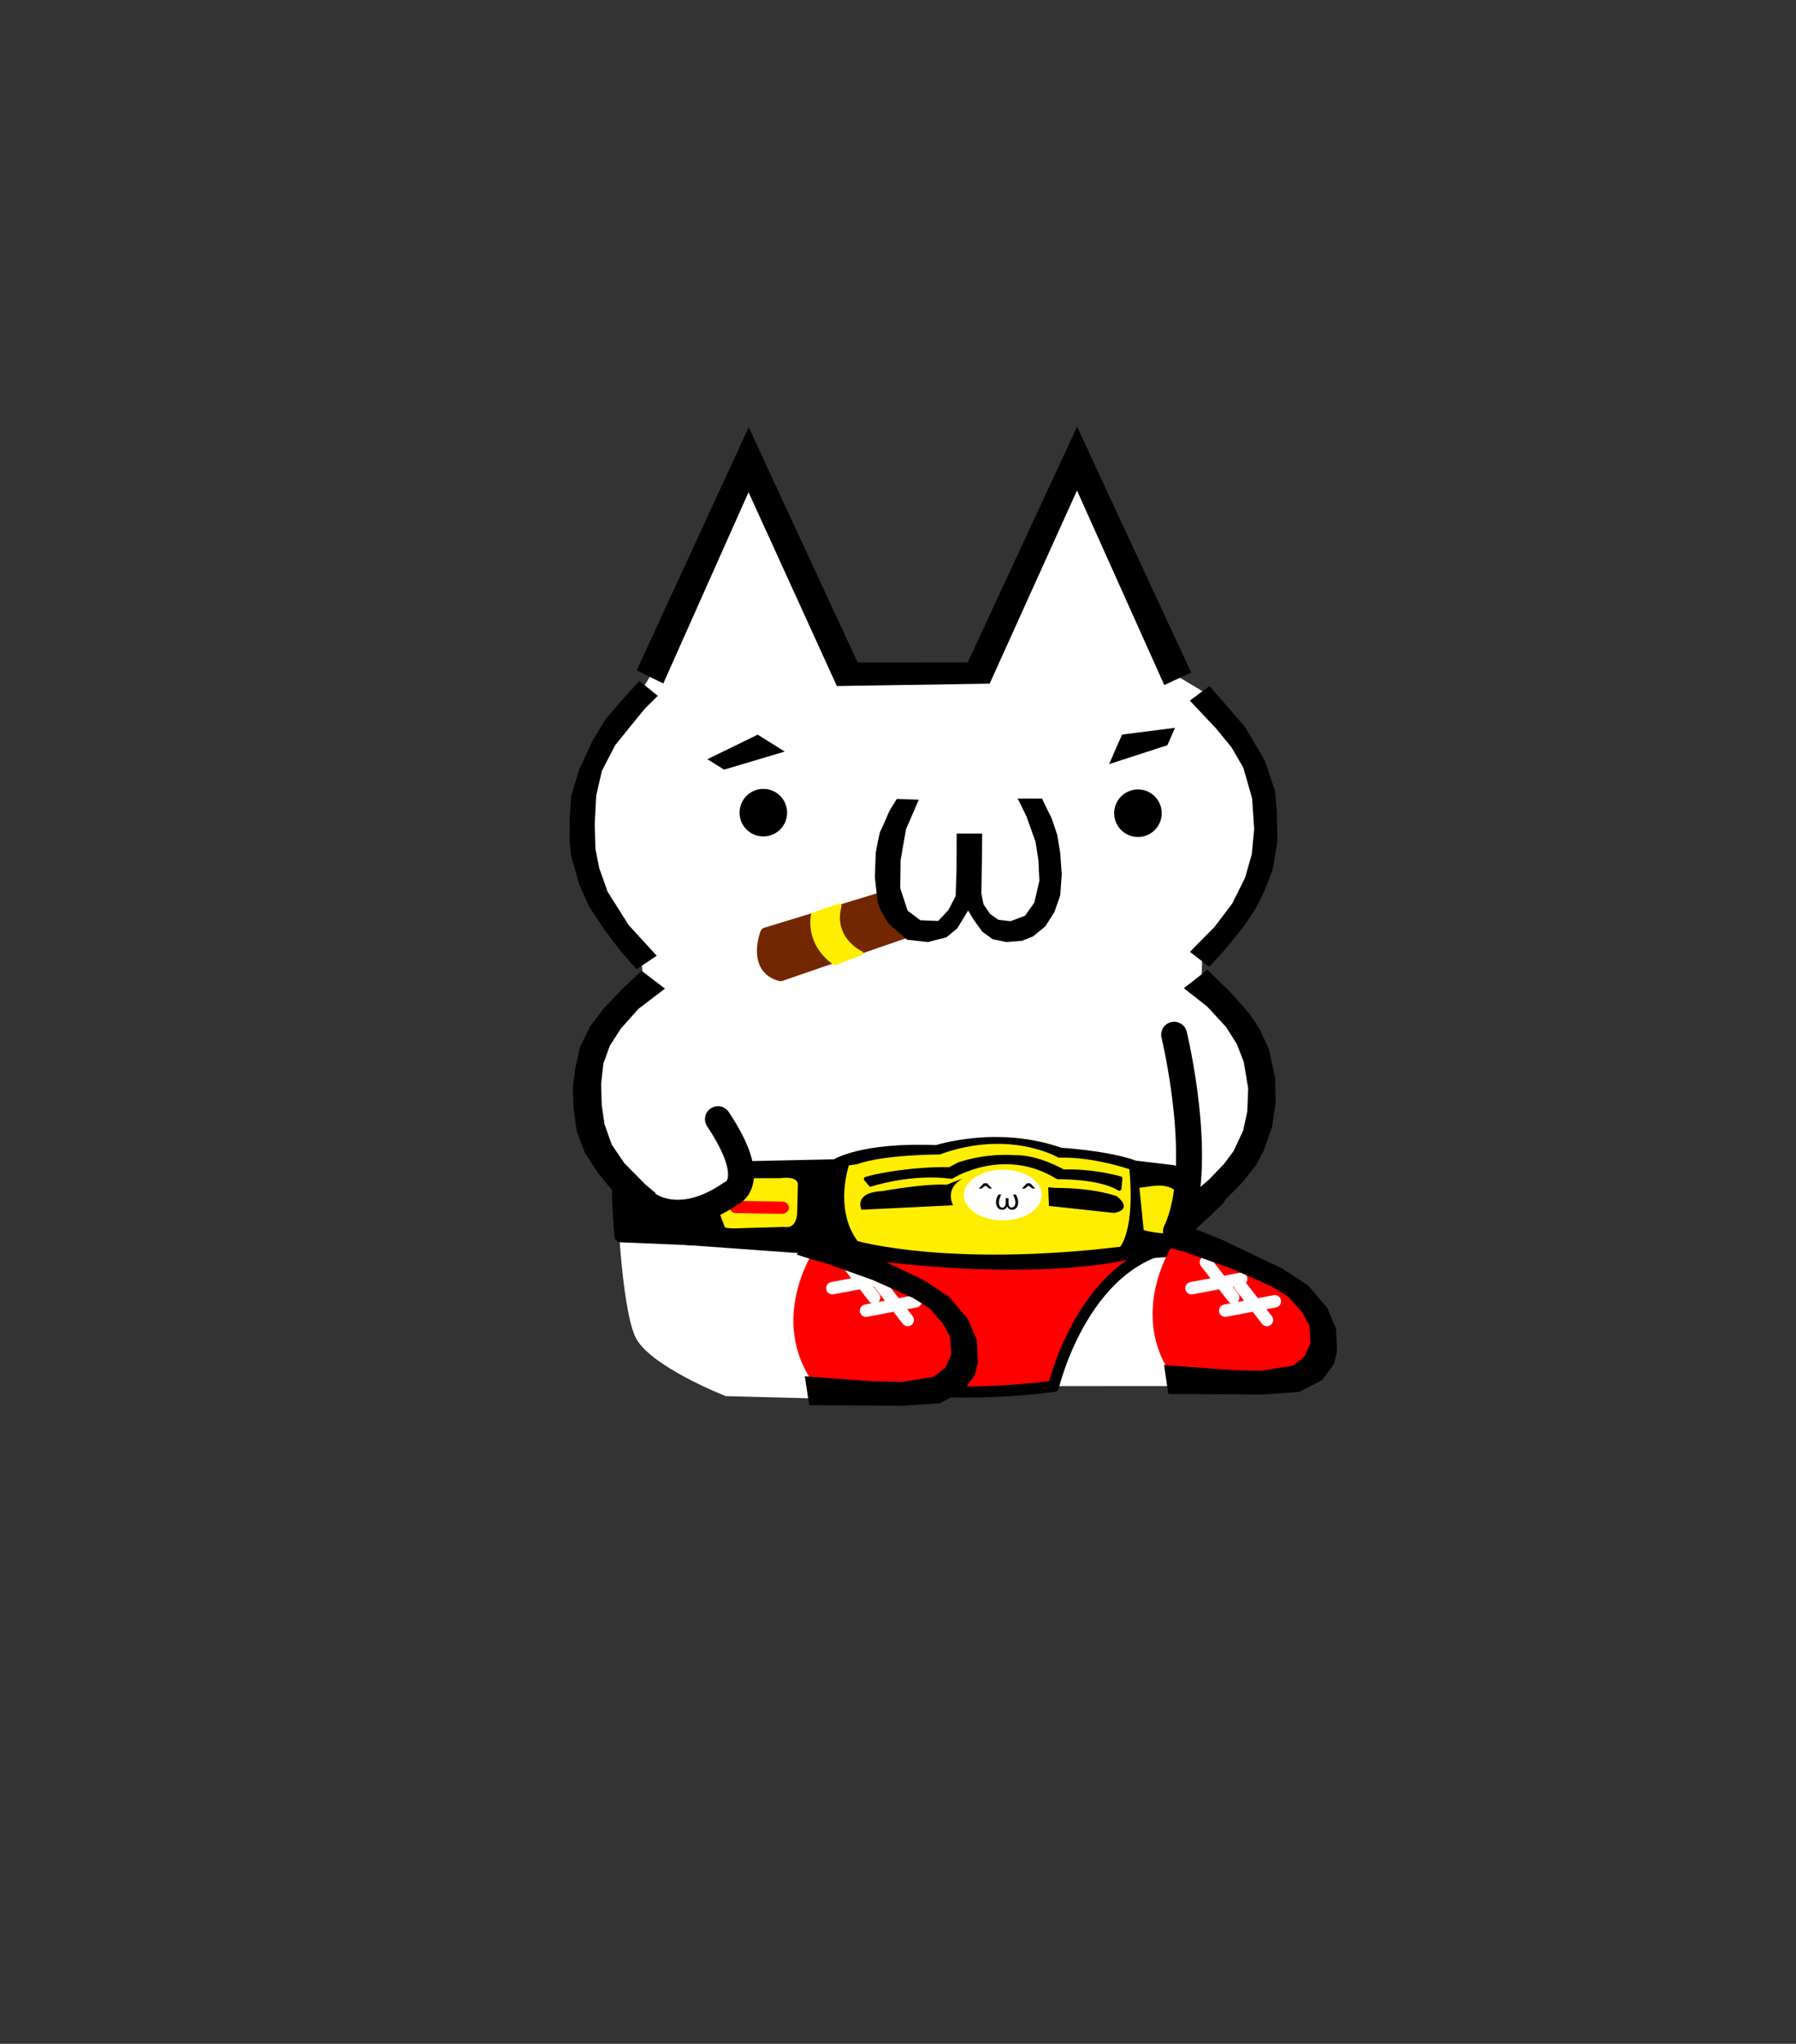<svg width="160" height="182" xmlns="http://www.w3.org/2000/svg" xml:space="preserve" style="fill-rule:evenodd;clip-rule:evenodd;stroke-linecap:round;stroke-linejoin:round;stroke-miterlimit:1.5"><rect width="100%" height="100%" fill="#333333" stroke="none"/><path d="m56.158 84.774-3.337-6.156-1.438-4.559 1.373-6.522 4.135-5.647 1.446-2.354 7.328-15.628 1.194-1.257 8.576 17.368 11.82-.174 8.065-16.617 1.081-1.019 8.528 18.031 2.754 1.648 1.536 1.842 2.766 3.659.969 3.684-.133 6.316-3.977 6.408-1.748 1.413-.052 2.237 2.262 2.309 3.044 5.208-.442 6.091-4.635 5.865-.26.665-1.367 1.082 1.967 2.98 9.042 4.386 1.193 4.433-3.149 2.598-10.534.36-18.672.013-11.545 1.13-9.291-.243s-6.944-2.712-8.086-5.335c-1.251-2.876-1.565-11.919-1.565-11.919l.707-1.41-2.585-4.703-.252-7.841 4.457-5.784-.337-2.904 50.124-.044" style="fill:#fff;fill-rule:nonzero"/><circle cx="68.003" cy="72.367" r="2.118"/><circle cx="101.377" cy="72.416" r="2.118"/><path d="m78.04 84.781-11.388-.003s-2.08 2.64.16 4l12.332-.438-1.104-3.559Z" style="fill:#732700;stroke:#732700;stroke-width:1px" transform="rotate(-17.001 61.81 78.679)"/><path d="M71.783 84.345s-1.376 2.13.066 4.653l2.195-.065s-1.802-2.032-.098-4.555l-2.163-.033Z" style="fill:#fe0;stroke:#fe0;stroke-width:.35px" transform="matrix(1.07 -.381 .401 .938 -38.181 29.669)"/><path d="m81.85 71.215-1.138 2.637-.481 2.744-.031 2.498.655 1.998 1.138.857 1.581.063s.889-.906.967-1.061c.078-.156.594-1.155.594-1.155s.078-2.2.078-2.385l.013-3.183 2.274-.001-.031 2.723-.041 2.619.19.951.59.87.738.517 1.076.125 1.295-.485.827-1.169.453-1.947s-.077-1.516-.077-1.685c0-.17-.281-1.824-.281-1.824s-.732-2.06-.793-2.212a82.744 82.744 0 0 0-.785-1.598l2.171.003s.658 1.389.765 1.557c.106.168.59 1.684.59 1.684l.264 1.589.139 1.95-.138 1.834-.514 1.481-.81 1.275-1.092.897-.99.399-1.389.108-1.214-.25-.934-.672-.795-1.107-.466-.779-.966 1.588-.966.796-1.636.422-1.871-.201-1.621-1.421s-.907-1.293-1-1.98a107.92 107.92 0 0 1-.249-2.202l.078-2.118s.315-1.797.406-1.934c.091-.137.802-1.8.802-1.8l.669-1.089 1.956.073Zm21.871-10.212 2.397-1.112L95.952 38l-9.745 20.991-9.802.005L66.7 38.043l-9.979 21.65 2.369 1.171 7.595-17.034 7.868 17.261 13.612-.213 7.78-17.199 7.776 17.324Zm4.032.09 3.161 3.641 1.79 3.046.873 2.638.172 1.791.048 2.78-.413 2.408s-.592 1.647-.97 2.434a14.591 14.591 0 0 1-1.003 1.762c-.675 1.017-1.449 1.967-2.233 2.902-.462.551-1.452 1.594-1.452 1.594l-1.718-1.327 2.2-2.231 1.559-2.06 1.156-2.311.593-2.089.214-2.248-.186-2.747-.778-2.7-1.03-1.794-1.372-1.681-2.367-2.512 1.756-1.296ZM56.714 86.301l1.793-1.191L56 82.369l-1.874-2.97-.74-2.088-.338-1.701-.068-2.186.133-2.571.51-2.214 1.17-2.263 1.289-1.599 1.381-1.689 1.137-1.125-1.636-1.324-1.402 1.532-1.622 1.888-1.104 1.81-1.241 2.65-.715 2.396-.119 1.844-.019 2.021.132 1.423.72 2.529.86 1.942 1.358 2.063s1.015 1.379 1.558 2.04a53.58 53.58 0 0 0 1.344 1.524Zm50.851.058-2.1 1.64 2.074 1.629 1.701 1.842.951 1.513.607 1.565.397 2.362-.077 2.044-.365 1.711-.862 1.847-.837 1.125-1.346 1.401-1.437 1.234-.779.624 2.075 1.584 1.621-1.664 1.555-1.599 1.136-1.445.684-1.268.749-2.113.331-2.199-.044-2.22-.562-2.548-.806-1.763-.941-1.42-1.677-1.887-2.048-1.995Zm-48.324 1.677-2.087-1.589-1.811 1.718-1.569 1.653-1.17 1.534-.949 1.925-.43 1.997-.199 1.602.067 1.783.287 2.089.721 1.902 1.245 1.896 1.165 1.416 2.291 2.066.472.394 1.888-1.542-1.692-1.424-1.856-1.886-1.116-1.645-.65-1.832-.243-1.699-.057-1.838.206-1.853.574-1.58.995-1.547 1.564-1.746 2.354-1.794Z" style="fill-rule:nonzero"/><path d="M58.732 115.418c.64.64 16 5.664 19.76 12.864 0 0 5.6.864 13.696-.16 0 0 2.848-12.064 11.968-12.624l.336-4.352-46.24.032s-.16 3.6.48 4.24Z" style="fill:red;stroke:#000;stroke-width:1px" transform="translate(1.667 -4.667)"/><path d="M62.621 107.939c.064.64 1.792 3.072 1.792 3.072l7.552-.064 6.08 2.112 4.992 2.624 2.688 3.456-.128 3.136-12.928-1.216-11.392-6.592-2.944-6.336s4.224-.832 4.288-.192Z" style="fill:#fff"/><path d="m59.538 109.145 13.312-.32s2.24-1.728 9.024-1.408c0 0 5.376-1.984 11.008.256 0 0 4.16.256 6.656 1.28l3.392.448 2.048 2.304-1.344 5.568-4.864.384s-8.448 2.432-25.536-.384l-14.272-1.15-.32-5.89.896-1.088Z" style="stroke:#000;stroke-width:1.22px" transform="matrix(.996 0 0 .892 1.92 6.703)"/><path d="M74.002 108.825s-1.344 4.352.768 7.552c0 0 8.064 2.624 23.488.576 0 0 1.344-1.6.832-7.744 0 0-3.328-1.28-6.336-1.152 0 0-4.352-2.88-10.624-.32 0 0-4.992 0-7.36.96l-.768.128Z" style="fill:#fe0" transform="matrix(.996 0 0 .892 1.92 6.703)"/><ellipse cx="87.922" cy="110.265" rx="2.976" ry="2.208" style="fill:#fff" transform="matrix(1.167 0 0 1.022 -13.269 -6.272)"/><path d="M89.867 107.33a.394.394 0 0 0 .106.16l.166.053.224-.127a.603.603 0 0 0 .095-.35c0-.19-.071-.42-.213-.689h.248c.142.226.213.449.213.668 0 .219-.051.388-.154.508a.468.468 0 0 1-.378.17.456.456 0 0 1-.449-.297c-.095.198-.244.297-.45.297a.47.47 0 0 1-.39-.18c-.102-.12-.153-.286-.153-.498 0-.219.075-.442.225-.668h.236c-.134.269-.201.498-.201.69a.67.67 0 0 0 .083.349c.063.084.138.127.224.127a.24.24 0 0 0 .166-.064l.106-.148.024-.244v-.381h.248v.381l.024.244m1.915-1.96.437.466h-.248l-.343-.254-.343.254h-.248l.45-.466h.295m-3.842 0 .437.466h-.248l-.343-.254-.343.254h-.248l.45-.466h.295m-2.142-.443s-1.657.743-.892 2.399l-8.157.4s-.764-1.542 1.848-1.657c0 0 3.696-.685 5.736-.57l1.465-.572Zm7.583.8.064 1.656 5.799.628s1.784-.228.255-1.485c0 0-1.912-.742-5.417-.742l-.7-.057Z"/><path d="M64.786 110.105s-.704 1.344-.256 4.544c0 0-.192.576 1.792.448l3.904-.128s1.024.32 1.152-1.28l.064-2.88s.192-.96-1.6-.704h-5.056Z" style="fill:#fe0" transform="matrix(.996 0 0 .892 -.08 6.703)"/><path d="m99.986 111.065.384 4.224s1.536.512 2.944.256v-4.032s-.448-.832-2.048-.64l-1.28.192Z" style="fill:#fe0" transform="matrix(.996 0 0 .892 1.92 6.703)"/><path d="m65.938 112.985 4.096.064" style="fill:none;stroke:#ff0100;stroke-width:1.22px" transform="matrix(.996 0 0 .892 -.08 6.703)"/><path d="m65.173 110.48-9.881-.409s-.308-3.533-.205-5.069c.102-1.536 3.123 2.56 3.123 2.56l3.686-.256 3.431-1.382 1.075-1.792-2.97 3.686.768 2.048.973.614Z" style="stroke:#000;stroke-width:1.11px"/><path d="M72.425 111.512s-4.288 6.528.576 12.352l10.24.256s4.416-2.304 2.432-5.376c0 0-1.6-3.776-7.168-5.376l-5.12-1.664-.96-.192Z" style="fill:red"/><path d="M72.425 111.512s-4.288 6.528.576 12.352l10.24.256s4.416-2.304 2.432-5.376c0 0-1.6-3.776-7.168-5.376l-5.12-1.664-.96-.192Z" style="fill:red" transform="translate(32 -.576)"/><path d="m74.153 114.712 4.416-.832m-3.136-1.472 2.432 3.136" style="fill:none;stroke:#fff;stroke-width:1.11px"/><path d="m74.153 114.712 4.416-.832m-3.136-1.472 2.432 3.136" style="fill:none;stroke:#fff;stroke-width:1.11px" transform="translate(3 2)"/><path d="m74.153 114.712 4.416-.832m-3.136-1.472 2.432 3.136" style="fill:none;stroke:#fff;stroke-width:1.11px" transform="translate(32)"/><path d="m74.153 114.712 4.416-.832m-3.136-1.472 2.432 3.136" style="fill:none;stroke:#fff;stroke-width:1.11px" transform="translate(35 2)"/><path d="m56.936 112.978-2.079.974-2.329 1.535-1.681 1.983-.792 1.874-.08 1.993.269 1.127 1.051 1.427 2.061 1.062 3.248.228 8.395-.054.386-2.573-6.117.459-2.517.054-2.827-.455-1.05-.807-.535-1.198.105-1.577.646-1.184 1.223-1.374 1.453-.902 3.624-1.608 4.084-1.45 1.374-.39 1.262-.402-1.955-2.384-.633.744-3.287 1.309-3.299 1.589Z" style="fill-rule:nonzero" transform="matrix(-1 0 0 1 137.084 0)"/><path d="m56.936 112.978-2.079.974-2.329 1.535-1.681 1.983-.792 1.874-.08 1.993.269 1.127 1.051 1.427 2.061 1.062 3.248.228 8.395-.054.386-2.573-6.117.459-2.517.054-2.827-.455-1.05-.807-.535-1.198.105-1.577.646-1.184 1.223-1.374 1.453-.902 3.624-1.608 4.084-1.45 1.374-.39 1.262-.402-1.955-2.384-.633.744-3.287 1.309-3.299 1.589Z" style="fill-rule:nonzero" transform="matrix(-1 0 0 1 169.084 -1)"/><path d="M57.64 107.181s2.8 2.32 7.44-.88c0 0 2.72-.88-1.12-6.64" style="fill:none"/><clipPath id="a"><path d="M57.64 107.181s2.8 2.32 7.44-.88c0 0 2.72-.88-1.12-6.64"/></clipPath><g clip-path="url(#a)"><path d="M65.693 102.435s.704 3.2 0 3.84c-.704.64-4.928 1.984-4.928 1.984l-3.648-1.6.256-4.608 3.904-2.176 2.752.256 1.664 2.304Z" style="fill:#fff"/></g><path d="M57.64 107.181s2.8 2.32 7.44-.88c0 0 2.72-.88-1.12-6.64m40.639-7.52s2.88 11.84.16 17.52m3.28-3.2-2.48 2.32" style="fill:none;stroke:#000;stroke-width:2.31px"/><path d="m75.152 108.985.409.492s3.605-1.188 7.209-.696c0 0 4.629-2.95 9.462.041 0 0 3.686-.082 5.488 1.024l.082-.902s-2.293-.696-5.079-.614c0 0-2.334-1.352-4.341-1.27 0 0-2.294-.245-4.916.615l-.86.45s-2.949-.123-6.676.656l-.778.204Z" style="stroke:#000;stroke-width:.38px" transform="translate(2 -4)"/><path d="M58.919 75.731H57.17l2.639-4.23h2.84l-3.73 4.23Z" style="fill-rule:nonzero" transform="rotate(32.03 74.247 81.861)"/><path d="M109.847 76.707h-1.688l-3.633-4.079h2.876l2.445 4.079Z" style="fill-rule:nonzero" transform="rotate(-66.302 98.158 74.716)"/><path d="m75.561 112.664 1.856 3.264" style="fill:none"/></svg>